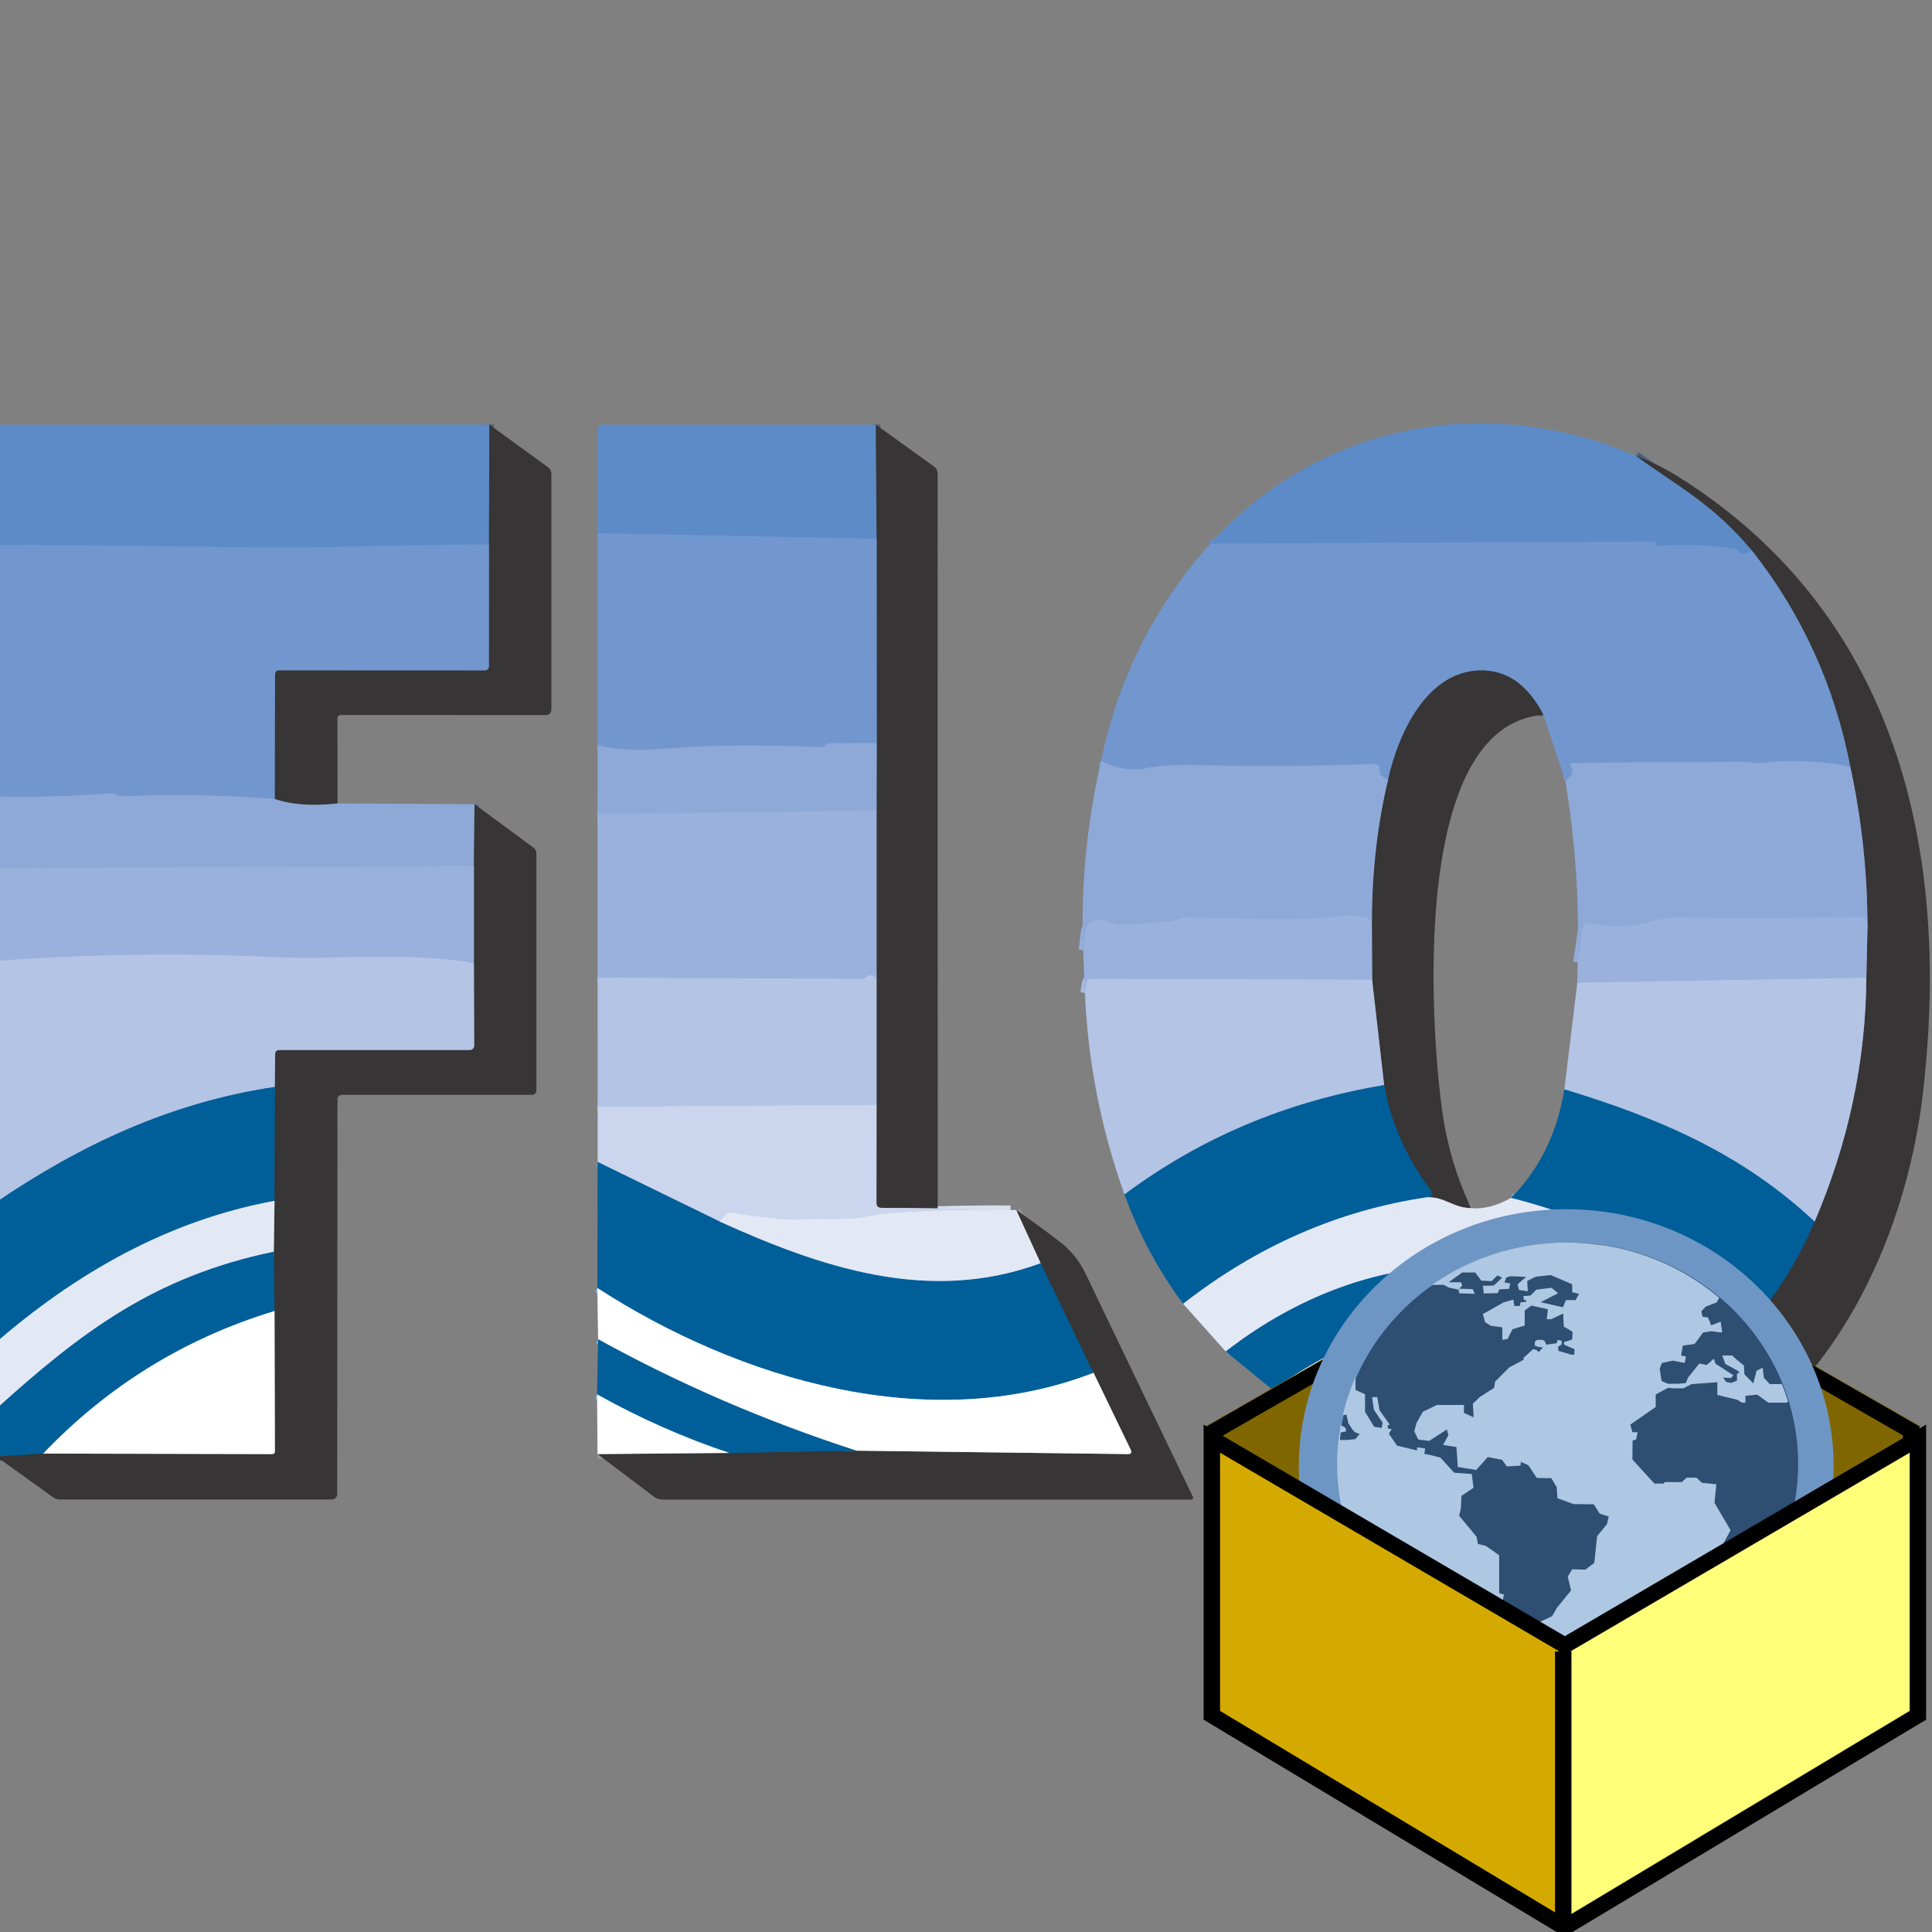 <?xml version="1.0" encoding="UTF-8" standalone="no"?>
<!-- Created with Inkscape (http://www.inkscape.org/) -->

<svg
   width="24"
   height="24"
   viewBox="0 0 6.35 6.35"
   version="1.1"
   id="svg1"
   xml:space="preserve"
   inkscape:version="1.3 (0e150ed6c4, 2023-07-21)"
   sodipodi:docname="gpkg2gpkg.svg"
   inkscape:export-filename="..\project_toolbar.svg"
   inkscape:export-xdpi="96"
   inkscape:export-ydpi="96"
   xmlns:inkscape="http://www.inkscape.org/namespaces/inkscape"
   xmlns:sodipodi="http://sodipodi.sourceforge.net/DTD/sodipodi-0.dtd"
   xmlns="http://www.w3.org/2000/svg"
   xmlns:svg="http://www.w3.org/2000/svg"
   xmlns:rdf="http://www.w3.org/1999/02/22-rdf-syntax-ns#"
   xmlns:cc="http://creativecommons.org/ns#"><rect x="0" y="0" width="6.35" height="6.35" fill="#808080" stroke="none"/><sodipodi:namedview
     id="namedview1"
     pagecolor="#505050"
     bordercolor="#eeeeee"
     borderopacity="1"
     inkscape:showpageshadow="0"
     inkscape:pageopacity="0"
     inkscape:pagecheckerboard="0"
     inkscape:deskcolor="#d1d1d1"
     inkscape:document-units="mm"
     inkscape:zoom="27.416668"
     inkscape:cx="8.5167169"
     inkscape:cy="10.960486"
     inkscape:window-width="1920"
     inkscape:window-height="1009"
     inkscape:window-x="1912"
     inkscape:window-y="81"
     inkscape:window-maximized="1"
     inkscape:current-layer="svg1"
     showgrid="true"><inkscape:grid
       id="grid278"
       units="px"
       originx="0"
       originy="0"
       spacingx="0.265"
       spacingy="0.265"
       empcolor="#0099e5"
       empopacity="0.302"
       color="#0099e5"
       opacity="0.149"
       empspacing="5"
       dotted="false"
       gridanglex="30"
       gridanglez="30"
       visible="true" /><inkscape:page
       x="0"
       y="0"
       width="6.35"
       height="6.35"
       id="page1"
       margin="0"
       bleed="0"
       inkscape:export-filename="..\help_contents.svg"
       inkscape:export-xdpi="96"
       inkscape:export-ydpi="96" /></sodipodi:namedview><defs
     id="defs1"><clipPath
       clipPathUnits="userSpaceOnUse"
       id="clipPath2"><path
         d="M 0,0 H 400 V 120 H 0 Z"
         id="path2" /></clipPath><clipPath
       clipPathUnits="userSpaceOnUse"
       id="clipPath4"><path
         d="M 0,0 H 400 V 120 H 0 Z"
         id="path4" /></clipPath><clipPath
       clipPathUnits="userSpaceOnUse"
       id="clipPath6"><path
         d="M 0,0 H 400 V 120 H 0 Z"
         id="path6" /></clipPath><clipPath
       clipPathUnits="userSpaceOnUse"
       id="clipPath8"><path
         d="M 0,0 H 400 V 120 H 0 Z"
         id="path8" /></clipPath><clipPath
       clipPathUnits="userSpaceOnUse"
       id="clipPath10"><path
         d="M 0,0 H 400 V 120 H 0 Z"
         id="path10" /></clipPath><clipPath
       clipPathUnits="userSpaceOnUse"
       id="clipPath12"><path
         d="M 0,0 H 400 V 120 H 0 Z"
         id="path12" /></clipPath><clipPath
       clipPathUnits="userSpaceOnUse"
       id="clipPath14"><path
         d="M 0,0 H 400 V 120 H 0 Z"
         id="path14" /></clipPath><clipPath
       clipPathUnits="userSpaceOnUse"
       id="clipPath16"><path
         d="M 0,0 H 400 V 120 H 0 Z"
         id="path16" /></clipPath><clipPath
       clipPathUnits="userSpaceOnUse"
       id="clipPath18"><path
         d="M 0,0 H 400 V 120 H 0 Z"
         id="path18" /></clipPath><clipPath
       clipPathUnits="userSpaceOnUse"
       id="clipPath20"><path
         d="M 0,0 H 400 V 120 H 0 Z"
         id="path20" /></clipPath><clipPath
       clipPathUnits="userSpaceOnUse"
       id="clipPath22"><path
         d="M 0,0 H 400 V 120 H 0 Z"
         id="path22" /></clipPath><clipPath
       clipPathUnits="userSpaceOnUse"
       id="clipPath24"><path
         d="M 0,0 H 400 V 120 H 0 Z"
         id="path24" /></clipPath><clipPath
       clipPathUnits="userSpaceOnUse"
       id="clipPath26"><path
         d="M 0,0 H 400 V 120 H 0 Z"
         id="path26" /></clipPath><clipPath
       clipPathUnits="userSpaceOnUse"
       id="clipPath28"><path
         d="M 0,0 H 400 V 120 H 0 Z"
         id="path28" /></clipPath><clipPath
       clipPathUnits="userSpaceOnUse"
       id="clipPath30"><path
         d="M 0,0 H 400 V 120 H 0 Z"
         id="path30" /></clipPath><clipPath
       clipPathUnits="userSpaceOnUse"
       id="clipPath32"><path
         d="M 0,0 H 400 V 120 H 0 Z"
         id="path32" /></clipPath><clipPath
       clipPathUnits="userSpaceOnUse"
       id="clipPath34"><path
         d="M 0,0 H 400 V 120 H 0 Z"
         id="path34" /></clipPath><clipPath
       clipPathUnits="userSpaceOnUse"
       id="clipPath36"><path
         d="M 0,0 H 400 V 120 H 0 Z"
         id="path36" /></clipPath><clipPath
       clipPathUnits="userSpaceOnUse"
       id="clipPath38"><path
         d="M 0,0 H 400 V 120 H 0 Z"
         id="path38" /></clipPath><clipPath
       clipPathUnits="userSpaceOnUse"
       id="clipPath40"><path
         d="M 0,0 H 400 V 120 H 0 Z"
         id="path40" /></clipPath><clipPath
       clipPathUnits="userSpaceOnUse"
       id="clipPath42"><path
         d="M 0,0 H 400 V 120 H 0 Z"
         id="path42" /></clipPath><clipPath
       clipPathUnits="userSpaceOnUse"
       id="clipPath44"><path
         d="M 0,0 H 400 V 120 H 0 Z"
         id="path44" /></clipPath><clipPath
       clipPathUnits="userSpaceOnUse"
       id="clipPath46"><path
         d="M 0,0 H 400 V 120 H 0 Z"
         id="path46" /></clipPath><clipPath
       clipPathUnits="userSpaceOnUse"
       id="clipPath48"><path
         d="M 0,0 H 400 V 120 H 0 Z"
         id="path48" /></clipPath><clipPath
       clipPathUnits="userSpaceOnUse"
       id="clipPath50"><path
         d="M 0,0 H 400 V 120 H 0 Z"
         id="path50" /></clipPath><clipPath
       clipPathUnits="userSpaceOnUse"
       id="clipPath52"><path
         d="M 0,0 H 400 V 120 H 0 Z"
         id="path52" /></clipPath><clipPath
       clipPathUnits="userSpaceOnUse"
       id="clipPath54"><path
         d="M 0,0 H 400 V 120 H 0 Z"
         id="path54" /></clipPath><clipPath
       clipPathUnits="userSpaceOnUse"
       id="clipPath56"><path
         d="M 0,0 H 400 V 120 H 0 Z"
         id="path56" /></clipPath><clipPath
       clipPathUnits="userSpaceOnUse"
       id="clipPath58"><path
         d="M 0,0 H 400 V 120 H 0 Z"
         id="path58" /></clipPath><clipPath
       clipPathUnits="userSpaceOnUse"
       id="clipPath60"><path
         d="M 0,0 H 400 V 120 H 0 Z"
         id="path60" /></clipPath><clipPath
       clipPathUnits="userSpaceOnUse"
       id="clipPath62"><path
         d="M 0,0 H 400 V 120 H 0 Z"
         id="path62" /></clipPath><clipPath
       clipPathUnits="userSpaceOnUse"
       id="clipPath64"><path
         d="M 0,0 H 400 V 120 H 0 Z"
         id="path64" /></clipPath><clipPath
       clipPathUnits="userSpaceOnUse"
       id="clipPath66"><path
         d="M 0,0 H 400 V 120 H 0 Z"
         id="path66" /></clipPath><clipPath
       clipPathUnits="userSpaceOnUse"
       id="clipPath68"><path
         d="M 0,0 H 400 V 120 H 0 Z"
         id="path68" /></clipPath><clipPath
       clipPathUnits="userSpaceOnUse"
       id="clipPath70"><path
         d="M 0,0 H 400 V 120 H 0 Z"
         id="path70" /></clipPath><clipPath
       clipPathUnits="userSpaceOnUse"
       id="clipPath72"><path
         d="M 0,0 H 400 V 120 H 0 Z"
         id="path72" /></clipPath><clipPath
       clipPathUnits="userSpaceOnUse"
       id="clipPath74"><path
         d="M 0,0 H 400 V 120 H 0 Z"
         id="path74" /></clipPath><clipPath
       clipPathUnits="userSpaceOnUse"
       id="clipPath76"><path
         d="M 0,0 H 400 V 120 H 0 Z"
         id="path76" /></clipPath><clipPath
       clipPathUnits="userSpaceOnUse"
       id="clipPath78"><path
         d="M 0,0 H 400 V 120 H 0 Z"
         id="path78" /></clipPath><clipPath
       clipPathUnits="userSpaceOnUse"
       id="clipPath80"><path
         d="M 0,0 H 400 V 120 H 0 Z"
         id="path80" /></clipPath><clipPath
       clipPathUnits="userSpaceOnUse"
       id="clipPath82"><path
         d="M 0,0 H 400 V 120 H 0 Z"
         id="path82" /></clipPath><clipPath
       clipPathUnits="userSpaceOnUse"
       id="clipPath84"><path
         d="M 0,0 H 400 V 120 H 0 Z"
         id="path84" /></clipPath><clipPath
       clipPathUnits="userSpaceOnUse"
       id="clipPath86"><path
         d="M 0,0 H 400 V 120 H 0 Z"
         id="path86" /></clipPath><clipPath
       clipPathUnits="userSpaceOnUse"
       id="clipPath88"><path
         d="M 0,0 H 400 V 120 H 0 Z"
         id="path88" /></clipPath><clipPath
       clipPathUnits="userSpaceOnUse"
       id="clipPath90"><path
         d="M 0,0 H 400 V 120 H 0 Z"
         id="path90" /></clipPath><clipPath
       clipPathUnits="userSpaceOnUse"
       id="clipPath92"><path
         d="M 0,0 H 400 V 120 H 0 Z"
         id="path92" /></clipPath><clipPath
       clipPathUnits="userSpaceOnUse"
       id="clipPath94"><path
         d="M 0,0 H 400 V 120 H 0 Z"
         id="path94" /></clipPath><clipPath
       clipPathUnits="userSpaceOnUse"
       id="clipPath96"><path
         d="M 0,0 H 400 V 120 H 0 Z"
         id="path96" /></clipPath><clipPath
       clipPathUnits="userSpaceOnUse"
       id="clipPath98"><path
         d="M 0,0 H 400 V 120 H 0 Z"
         id="path98" /></clipPath><clipPath
       clipPathUnits="userSpaceOnUse"
       id="clipPath100"><path
         d="M 0,0 H 400 V 120 H 0 Z"
         id="path100" /></clipPath><clipPath
       clipPathUnits="userSpaceOnUse"
       id="clipPath102"><path
         d="M 0,0 H 400 V 120 H 0 Z"
         id="path102" /></clipPath><clipPath
       clipPathUnits="userSpaceOnUse"
       id="clipPath104"><path
         d="M 0,0 H 400 V 120 H 0 Z"
         id="path104" /></clipPath><clipPath
       clipPathUnits="userSpaceOnUse"
       id="clipPath106"><path
         d="M 0,0 H 400 V 120 H 0 Z"
         id="path106" /></clipPath><clipPath
       clipPathUnits="userSpaceOnUse"
       id="clipPath108"><path
         d="M 0,0 H 400 V 120 H 0 Z"
         id="path108" /></clipPath><clipPath
       clipPathUnits="userSpaceOnUse"
       id="clipPath110"><path
         d="M 0,0 H 400 V 120 H 0 Z"
         id="path110" /></clipPath><clipPath
       clipPathUnits="userSpaceOnUse"
       id="clipPath112"><path
         d="M 0,0 H 400 V 120 H 0 Z"
         id="path112" /></clipPath><clipPath
       clipPathUnits="userSpaceOnUse"
       id="clipPath114"><path
         d="M 0,0 H 400 V 120 H 0 Z"
         id="path114" /></clipPath><clipPath
       clipPathUnits="userSpaceOnUse"
       id="clipPath116"><path
         d="M 0,0 H 400 V 120 H 0 Z"
         id="path116" /></clipPath><clipPath
       clipPathUnits="userSpaceOnUse"
       id="clipPath118"><path
         d="M 0,0 H 400 V 120 H 0 Z"
         id="path118" /></clipPath><clipPath
       clipPathUnits="userSpaceOnUse"
       id="clipPath120"><path
         d="M 0,0 H 400 V 120 H 0 Z"
         id="path120" /></clipPath><clipPath
       clipPathUnits="userSpaceOnUse"
       id="clipPath122"><path
         d="M 0,0 H 400 V 120 H 0 Z"
         id="path122" /></clipPath><clipPath
       clipPathUnits="userSpaceOnUse"
       id="clipPath124"><path
         d="M 0,0 H 400 V 120 H 0 Z"
         id="path124" /></clipPath><clipPath
       clipPathUnits="userSpaceOnUse"
       id="clipPath126"><path
         d="M 0,0 H 400 V 120 H 0 Z"
         id="path126" /></clipPath><clipPath
       clipPathUnits="userSpaceOnUse"
       id="clipPath128"><path
         d="M 0,0 H 400 V 120 H 0 Z"
         id="path128" /></clipPath><clipPath
       clipPathUnits="userSpaceOnUse"
       id="clipPath130"><path
         d="M 0,0 H 400 V 120 H 0 Z"
         id="path130" /></clipPath><clipPath
       clipPathUnits="userSpaceOnUse"
       id="clipPath132"><path
         d="M 0,0 H 400 V 120 H 0 Z"
         id="path132" /></clipPath><clipPath
       clipPathUnits="userSpaceOnUse"
       id="clipPath134"><path
         d="M 0,0 H 400 V 120 H 0 Z"
         id="path134" /></clipPath><clipPath
       clipPathUnits="userSpaceOnUse"
       id="clipPath136"><path
         d="M 0,0 H 400 V 120 H 0 Z"
         id="path136" /></clipPath><clipPath
       clipPathUnits="userSpaceOnUse"
       id="clipPath138"><path
         d="M 0,0 H 400 V 120 H 0 Z"
         id="path138" /></clipPath></defs><g
     id="g1"
     inkscape:groupmode="layer"
     inkscape:label="1"
     transform="matrix(0.265,0,0,0.265,16.35,0)"><g
       id="g2"
       transform="matrix(0.175,0,0,0.175,-61.818,5.113)"><path
         id="path1"
         d="M 55.26,0.52 55.22,13.78"
         style="fill:none;stroke:#4a607e;stroke-width:1;stroke-linecap:butt;stroke-linejoin:miter;stroke-miterlimit:10;stroke-dasharray:none;stroke-opacity:1"
         transform="matrix(0.64,0,0,0.64,0,0.54)"
         clip-path="url(#clipPath2)" /><path
         id="path3"
         d="M 55.22,13.78 C 49.19,13.84 43.2,13.95 37.26,14.1 34.34,14.17 31.42,14.18 28.5,14.13 19.2,13.98 9.87,13.88 0.51,13.84"
         style="fill:none;stroke:#6891cb;stroke-width:1;stroke-linecap:butt;stroke-linejoin:miter;stroke-miterlimit:10;stroke-dasharray:none;stroke-opacity:1"
         transform="matrix(0.64,0,0,0.64,0,0.54)"
         clip-path="url(#clipPath4)" /><path
         id="path5"
         d="m 38.45,42.48 c -2.75,0.31 -5.07,0.15 -6.96,-0.49"
         style="fill:none;stroke:#636f87;stroke-width:1;stroke-linecap:butt;stroke-linejoin:miter;stroke-miterlimit:10;stroke-dasharray:none;stroke-opacity:1"
         transform="matrix(0.64,0,0,0.64,0,0.54)"
         clip-path="url(#clipPath6)" /><path
         id="path7"
         d="m 31.49,41.99 0.03,-13.76 c 0,-0.33 0.16,-0.5 0.49,-0.5 l 22.72,0.01 c 0.32,0 0.48,-0.16 0.48,-0.47 l 0.01,-13.49"
         style="fill:none;stroke:#556682;stroke-width:1;stroke-linecap:butt;stroke-linejoin:miter;stroke-miterlimit:10;stroke-dasharray:none;stroke-opacity:1"
         transform="matrix(0.64,0,0,0.64,0,0.54)"
         clip-path="url(#clipPath8)" /><path
         id="path9"
         d="M 31.49,41.99 C 25.91,41.54 20.32,41.45 14.73,41.7 14.14,41.73 13.83,41.33 13.14,41.38 8.98,41.7 4.77,41.81 0.51,41.71"
         style="fill:none;stroke:#80a0d3;stroke-width:1;stroke-linecap:butt;stroke-linejoin:miter;stroke-miterlimit:10;stroke-dasharray:none;stroke-opacity:1"
         transform="matrix(0.64,0,0,0.64,0,0.54)"
         clip-path="url(#clipPath10)" /><path
         id="path11"
         d="M 53.62,42.56 53.55,49.4"
         style="fill:none;stroke:#636f87;stroke-width:1;stroke-linecap:butt;stroke-linejoin:miter;stroke-miterlimit:10;stroke-dasharray:none;stroke-opacity:1"
         transform="matrix(0.64,0,0,0.64,0,0.54)"
         clip-path="url(#clipPath12)" /><path
         id="path13"
         d="M 53.55,49.4 0.52,49.62"
         style="fill:none;stroke:#94adda;stroke-width:1;stroke-linecap:butt;stroke-linejoin:miter;stroke-miterlimit:10;stroke-dasharray:none;stroke-opacity:1"
         transform="matrix(0.64,0,0,0.64,0,0.54)"
         clip-path="url(#clipPath14)" /><path
         id="path15"
         d="M 53.55,60.13 C 45.41,58.89 38.74,59.83 31.26,59.49 20.99,59.02 10.74,59.16 0.51,59.93"
         style="fill:none;stroke:#a6bbe1;stroke-width:1;stroke-linecap:butt;stroke-linejoin:miter;stroke-miterlimit:10;stroke-dasharray:none;stroke-opacity:1"
         transform="matrix(0.64,0,0,0.64,0,0.54)"
         clip-path="url(#clipPath16)" /><path
         id="path17"
         d="m 0.64,114.78 5.22,-0.31"
         style="fill:none;stroke:#1c4a67;stroke-width:1;stroke-linecap:butt;stroke-linejoin:miter;stroke-miterlimit:10;stroke-dasharray:none;stroke-opacity:1"
         transform="matrix(0.64,0,0,0.64,0,0.54)"
         clip-path="url(#clipPath18)" /><path
         id="path19"
         d="m 5.86,114.47 25.32,0.06 c 0.22,0 0.33,-0.11 0.33,-0.33 L 31.47,98.69"
         style="fill:none;stroke:#9b9a9a;stroke-width:1;stroke-linecap:butt;stroke-linejoin:miter;stroke-miterlimit:10;stroke-dasharray:none;stroke-opacity:1"
         transform="matrix(0.64,0,0,0.64,0,0.54)"
         clip-path="url(#clipPath20)" /><path
         id="path21"
         d="M 31.47,98.69 31.39,92.12"
         style="fill:none;stroke:#1c4a67;stroke-width:1;stroke-linecap:butt;stroke-linejoin:miter;stroke-miterlimit:10;stroke-dasharray:none;stroke-opacity:1"
         transform="matrix(0.64,0,0,0.64,0,0.54)"
         clip-path="url(#clipPath22)" /><path
         id="path23"
         d="m 31.39,92.12 0.08,-5.63"
         style="fill:none;stroke:#8d8f95;stroke-width:1;stroke-linecap:butt;stroke-linejoin:miter;stroke-miterlimit:10;stroke-dasharray:none;stroke-opacity:1"
         transform="matrix(0.64,0,0,0.64,0,0.54)"
         clip-path="url(#clipPath24)" /><path
         id="path25"
         d="M 31.47,86.49 31.5,73.87"
         style="fill:none;stroke:#1c4a67;stroke-width:1;stroke-linecap:butt;stroke-linejoin:miter;stroke-miterlimit:10;stroke-dasharray:none;stroke-opacity:1"
         transform="matrix(0.64,0,0,0.64,0,0.54)"
         clip-path="url(#clipPath26)" /><path
         id="path27"
         d="m 31.5,73.87 0.04,-3.62 c 0,-0.31 0.16,-0.47 0.47,-0.47 h 21 c 0.39,0 0.58,-0.19 0.57,-0.57 l -0.03,-9.08"
         style="fill:none;stroke:#757d8d;stroke-width:1;stroke-linecap:butt;stroke-linejoin:miter;stroke-miterlimit:10;stroke-dasharray:none;stroke-opacity:1"
         transform="matrix(0.64,0,0,0.64,0,0.54)"
         clip-path="url(#clipPath28)" /><path
         id="path29"
         d="M 53.55,60.13 V 49.4"
         style="fill:none;stroke:#687389;stroke-width:1;stroke-linecap:butt;stroke-linejoin:miter;stroke-miterlimit:10;stroke-dasharray:none;stroke-opacity:1"
         transform="matrix(0.64,0,0,0.64,0,0.54)"
         clip-path="url(#clipPath30)" /><path
         id="path31"
         d="M 31.5,73.87 C 19.93,75.61 10.08,80.24 0.52,86.72"
         style="fill:none;stroke:#5a91bf;stroke-width:1;stroke-linecap:butt;stroke-linejoin:miter;stroke-miterlimit:10;stroke-dasharray:none;stroke-opacity:1"
         transform="matrix(0.64,0,0,0.64,0,0.54)"
         clip-path="url(#clipPath32)" /><path
         id="path33"
         d="M 31.39,92.12 C 18.22,94.87 10.2,100.89 0.56,109.61"
         style="fill:none;stroke:#72a3c7;stroke-width:1;stroke-linecap:butt;stroke-linejoin:miter;stroke-miterlimit:10;stroke-dasharray:none;stroke-opacity:1"
         transform="matrix(0.64,0,0,0.64,0,0.54)"
         clip-path="url(#clipPath34)" /><path
         id="path35"
         d="m 31.47,98.69 c -9.9,3.01 -18.44,8.27 -25.61,15.78"
         style="fill:none;stroke:#80afcc;stroke-width:1;stroke-linecap:butt;stroke-linejoin:miter;stroke-miterlimit:10;stroke-dasharray:none;stroke-opacity:1"
         transform="matrix(0.64,0,0,0.64,0,0.54)"
         clip-path="url(#clipPath36)" /><path
         id="path37"
         d="m 31.47,86.49 c -11.74,2.15 -22.01,8 -30.94,15.77"
         style="fill:none;stroke:#72a3c7;stroke-width:1;stroke-linecap:butt;stroke-linejoin:miter;stroke-miterlimit:10;stroke-dasharray:none;stroke-opacity:1"
         transform="matrix(0.64,0,0,0.64,0,0.54)"
         clip-path="url(#clipPath38)" /><path
         id="path39"
         d="m 98.06,0.53 0.09,12.64"
         style="fill:none;stroke:#4a607e;stroke-width:1;stroke-linecap:butt;stroke-linejoin:miter;stroke-miterlimit:10;stroke-dasharray:none;stroke-opacity:1"
         transform="matrix(0.64,0,0,0.64,0,0.54)"
         clip-path="url(#clipPath40)" /><path
         id="path41"
         d="M 98.15,13.17 67.24,12.56"
         style="fill:none;stroke:#6891cb;stroke-width:1;stroke-linecap:butt;stroke-linejoin:miter;stroke-miterlimit:10;stroke-dasharray:none;stroke-opacity:1"
         transform="matrix(0.64,0,0,0.64,0,0.54)"
         clip-path="url(#clipPath42)" /><path
         id="path43"
         d="m 104.91,87.33 -6.24,-0.07 c -0.36,0 -0.54,-0.18 -0.54,-0.54 l 0.01,-10.85"
         style="fill:none;stroke:#818591;stroke-width:1;stroke-linecap:butt;stroke-linejoin:miter;stroke-miterlimit:10;stroke-dasharray:none;stroke-opacity:1"
         transform="matrix(0.64,0,0,0.64,0,0.54)"
         clip-path="url(#clipPath44)" /><path
         id="path45"
         d="M 98.14,75.87 V 61.98"
         style="fill:none;stroke:#757d8d;stroke-width:1;stroke-linecap:butt;stroke-linejoin:miter;stroke-miterlimit:10;stroke-dasharray:none;stroke-opacity:1"
         transform="matrix(0.64,0,0,0.64,0,0.54)"
         clip-path="url(#clipPath46)" /><path
         id="path47"
         d="M 98.14,61.98 V 43.27"
         style="fill:none;stroke:#687389;stroke-width:1;stroke-linecap:butt;stroke-linejoin:miter;stroke-miterlimit:10;stroke-dasharray:none;stroke-opacity:1"
         transform="matrix(0.64,0,0,0.64,0,0.54)"
         clip-path="url(#clipPath48)" /><path
         id="path49"
         d="m 98.14,43.27 0.02,-7.46"
         style="fill:none;stroke:#636f87;stroke-width:1;stroke-linecap:butt;stroke-linejoin:miter;stroke-miterlimit:10;stroke-dasharray:none;stroke-opacity:1"
         transform="matrix(0.64,0,0,0.64,0,0.54)"
         clip-path="url(#clipPath50)" /><path
         id="path51"
         d="M 98.16,35.81 98.15,13.17"
         style="fill:none;stroke:#556682;stroke-width:1;stroke-linecap:butt;stroke-linejoin:miter;stroke-miterlimit:10;stroke-dasharray:none;stroke-opacity:1"
         transform="matrix(0.64,0,0,0.64,0,0.54)"
         clip-path="url(#clipPath52)" /><path
         id="path53"
         d="m 98.16,35.81 c -1.52,-0.01 -3.16,0 -4.91,0.01 -0.48,0.01 -0.79,0.11 -0.94,0.31 -0.06,0.08 -0.16,0.13 -0.27,0.13 -6.67,-0.31 -12.61,-0.24 -17.8,0.19 -2.49,0.21 -4.82,0.08 -6.99,-0.39"
         style="fill:none;stroke:#80a0d3;stroke-width:1;stroke-linecap:butt;stroke-linejoin:miter;stroke-miterlimit:10;stroke-dasharray:none;stroke-opacity:1"
         transform="matrix(0.64,0,0,0.64,0,0.54)"
         clip-path="url(#clipPath54)" /><path
         id="path55"
         d="m 98.14,61.98 -0.21,-0.27 c -0.18,-0.23 -0.4,-0.27 -0.65,-0.14 l -0.36,0.19 c -0.18,0.1 -0.37,0.15 -0.57,0.14 l -29.1,-0.13"
         style="fill:none;stroke:#a6bbe1;stroke-width:1;stroke-linecap:butt;stroke-linejoin:miter;stroke-miterlimit:10;stroke-dasharray:none;stroke-opacity:1"
         transform="matrix(0.64,0,0,0.64,0,0.54)"
         clip-path="url(#clipPath56)" /><path
         id="path57"
         d="M 98.14,75.87 67.26,76.08"
         style="fill:none;stroke:#bfcde9;stroke-width:1;stroke-linecap:butt;stroke-linejoin:miter;stroke-miterlimit:10;stroke-dasharray:none;stroke-opacity:1"
         transform="matrix(0.64,0,0,0.64,0,0.54)"
         clip-path="url(#clipPath58)" /><path
         id="path59"
         d="m 112.98,87.5 c -4.27,-0.04 -8.52,0.06 -12.74,0.31 -1.01,0.07 -2.01,0.2 -3,0.4 -2.35,0.48 -4.95,0.2 -7.75,0.36 -1.27,0.07 -3.7,-0.18 -7.31,-0.74 -0.31,-0.05 -0.58,0.04 -0.8,0.26 l -0.67,0.66"
         style="fill:none;stroke:#d7dff1;stroke-width:1;stroke-linecap:butt;stroke-linejoin:miter;stroke-miterlimit:10;stroke-dasharray:none;stroke-opacity:1"
         transform="matrix(0.64,0,0,0.64,0,0.54)"
         clip-path="url(#clipPath60)" /><path
         id="path61"
         d="M 80.71,88.75 67.25,82.18"
         style="fill:none;stroke:#669ac3;stroke-width:1;stroke-linecap:butt;stroke-linejoin:miter;stroke-miterlimit:10;stroke-dasharray:none;stroke-opacity:1"
         transform="matrix(0.64,0,0,0.64,0,0.54)"
         clip-path="url(#clipPath62)" /><path
         id="path63"
         d="m 98.14,43.27 -30.9,0.39"
         style="fill:none;stroke:#94adda;stroke-width:1;stroke-linecap:butt;stroke-linejoin:miter;stroke-miterlimit:10;stroke-dasharray:none;stroke-opacity:1"
         transform="matrix(0.64,0,0,0.64,0,0.54)"
         clip-path="url(#clipPath64)" /><path
         id="path65"
         d="m 80.71,88.75 c 11.11,5.04 23.2,9.23 35.61,4.63"
         style="fill:none;stroke:#72a3c7;stroke-width:1;stroke-linecap:butt;stroke-linejoin:miter;stroke-miterlimit:10;stroke-dasharray:none;stroke-opacity:1"
         transform="matrix(0.64,0,0,0.64,0,0.54)"
         clip-path="url(#clipPath66)" /><path
         id="path67"
         d="m 116.32,93.38 5.85,12.15"
         style="fill:none;stroke:#1c4a67;stroke-width:1;stroke-linecap:butt;stroke-linejoin:miter;stroke-miterlimit:10;stroke-dasharray:none;stroke-opacity:1"
         transform="matrix(0.64,0,0,0.64,0,0.54)"
         clip-path="url(#clipPath68)" /><path
         id="path69"
         d="m 122.17,105.53 c -18.16,7.03 -39.21,0.79 -54.95,-9.39"
         style="fill:none;stroke:#80afcc;stroke-width:1;stroke-linecap:butt;stroke-linejoin:miter;stroke-miterlimit:10;stroke-dasharray:none;stroke-opacity:1"
         transform="matrix(0.64,0,0,0.64,0,0.54)"
         clip-path="url(#clipPath70)" /><path
         id="path71"
         d="m 113.62,87.5 2.7,5.88"
         style="fill:none;stroke:#8d8f95;stroke-width:1;stroke-linecap:butt;stroke-linejoin:miter;stroke-miterlimit:10;stroke-dasharray:none;stroke-opacity:1"
         transform="matrix(0.64,0,0,0.64,0,0.54)"
         clip-path="url(#clipPath72)" /><path
         id="path73"
         d="M 67.24,114.53 81.82,114.4"
         style="fill:none;stroke:#9b9a9a;stroke-width:1;stroke-linecap:butt;stroke-linejoin:miter;stroke-miterlimit:10;stroke-dasharray:none;stroke-opacity:1"
         transform="matrix(0.64,0,0,0.64,0,0.54)"
         clip-path="url(#clipPath74)" /><path
         id="path75"
         d="m 81.82,114.4 14.07,-0.25"
         style="fill:none;stroke:#1c4a67;stroke-width:1;stroke-linecap:butt;stroke-linejoin:miter;stroke-miterlimit:10;stroke-dasharray:none;stroke-opacity:1"
         transform="matrix(0.64,0,0,0.64,0,0.54)"
         clip-path="url(#clipPath76)" /><path
         id="path77"
         d="m 95.89,114.15 30.05,0.38 c 0.39,0.01 0.5,-0.16 0.33,-0.51 l -4.1,-8.49"
         style="fill:none;stroke:#9b9a9a;stroke-width:1;stroke-linecap:butt;stroke-linejoin:miter;stroke-miterlimit:10;stroke-dasharray:none;stroke-opacity:1"
         transform="matrix(0.64,0,0,0.64,0,0.54)"
         clip-path="url(#clipPath78)" /><path
         id="path79"
         d="M 95.89,114.15 C 85.81,110.88 76.28,106.77 67.3,101.81"
         style="fill:none;stroke:#80afcc;stroke-width:1;stroke-linecap:butt;stroke-linejoin:miter;stroke-miterlimit:10;stroke-dasharray:none;stroke-opacity:1"
         transform="matrix(0.64,0,0,0.64,0,0.54)"
         clip-path="url(#clipPath80)" /><path
         id="path81"
         d="m 81.82,114.4 c -5.01,-1.67 -9.89,-3.83 -14.63,-6.48"
         style="fill:none;stroke:#80afcc;stroke-width:1;stroke-linecap:butt;stroke-linejoin:miter;stroke-miterlimit:10;stroke-dasharray:none;stroke-opacity:1"
         transform="matrix(0.64,0,0,0.64,0,0.54)"
         clip-path="url(#clipPath82)" /><path
         id="path83"
         d="m 182.23,3.98 c 4.74,3.45 8.57,5.35 12.85,10.49"
         style="fill:none;stroke:#4a607e;stroke-width:1;stroke-linecap:butt;stroke-linejoin:miter;stroke-miterlimit:10;stroke-dasharray:none;stroke-opacity:1"
         transform="matrix(0.64,0,0,0.64,0,0.54)"
         clip-path="url(#clipPath84)" /><path
         id="path85"
         d="m 195.08,14.47 c -0.38,0.19 -0.7,0.31 -0.96,0.38 -0.09,0.03 -0.16,0.02 -0.23,-0.01 -0.11,-0.05 -0.19,-0.13 -0.23,-0.22 -0.09,-0.19 -0.23,-0.3 -0.43,-0.33 -2.85,-0.45 -5.73,-0.56 -8.62,-0.33 -0.07,0.01 -0.13,-0.03 -0.16,-0.1 -0.05,-0.11 -0.08,-0.19 -0.09,-0.26 -0.01,-0.08 -0.05,-0.12 -0.13,-0.12 l -49.14,0.24"
         style="fill:none;stroke:#6891cb;stroke-width:1;stroke-linecap:butt;stroke-linejoin:miter;stroke-miterlimit:10;stroke-dasharray:none;stroke-opacity:1"
         transform="matrix(0.64,0,0,0.64,0,0.54)"
         clip-path="url(#clipPath86)" /><path
         id="path87"
         d="m 205.97,38.4 c -3.43,-0.63 -6.59,-0.78 -9.48,-0.43 -1.11,0.13 -1.74,-0.09 -2.55,-0.09 -6.23,0.01 -12.45,0.05 -18.67,0.13 -0.27,0 -0.34,0.12 -0.22,0.35 0.32,0.62 0.11,1.15 -0.64,1.6"
         style="fill:none;stroke:#80a0d3;stroke-width:1;stroke-linecap:butt;stroke-linejoin:miter;stroke-miterlimit:10;stroke-dasharray:none;stroke-opacity:1"
         transform="matrix(0.64,0,0,0.64,0,0.54)"
         clip-path="url(#clipPath88)" /><path
         id="path89"
         d="m 171.99,32.67 c -1.73,-3.35 -4.08,-4.99 -7.05,-4.92 -5.87,0.15 -9.02,6.97 -10.14,12.05"
         style="fill:none;stroke:#556682;stroke-width:1;stroke-linecap:butt;stroke-linejoin:miter;stroke-miterlimit:10;stroke-dasharray:none;stroke-opacity:1"
         transform="matrix(0.64,0,0,0.64,0,0.54)"
         clip-path="url(#clipPath90)" /><path
         id="path91"
         d="m 154.8,39.8 c -0.62,-0.11 -0.95,-0.52 -0.99,-1.22 -0.02,-0.33 -0.2,-0.49 -0.54,-0.48 -6.34,0.26 -12.68,0.31 -19.03,0.15 -2.78,-0.07 -4.77,0.03 -5.98,0.29 -1.78,0.38 -3.53,0.12 -5.26,-0.77"
         style="fill:none;stroke:#80a0d3;stroke-width:1;stroke-linecap:butt;stroke-linejoin:miter;stroke-miterlimit:10;stroke-dasharray:none;stroke-opacity:1"
         transform="matrix(0.64,0,0,0.64,0,0.54)"
         clip-path="url(#clipPath92)" /><path
         id="path93"
         d="m 145.15,109.62 c 7.5,3.91 15.45,5.52 23.85,4.83 5.77,-0.47 11.29,-2.34 16.55,-5.59"
         style="fill:none;stroke:#9b9a9a;stroke-width:1;stroke-linecap:butt;stroke-linejoin:miter;stroke-miterlimit:10;stroke-dasharray:none;stroke-opacity:1"
         transform="matrix(0.64,0,0,0.64,0,0.54)"
         clip-path="url(#clipPath94)" /><path
         id="path95"
         d="m 185.55,108.86 4.7,-3.76"
         style="fill:none;stroke:#1c4a67;stroke-width:1;stroke-linecap:butt;stroke-linejoin:miter;stroke-miterlimit:10;stroke-dasharray:none;stroke-opacity:1"
         transform="matrix(0.64,0,0,0.64,0,0.54)"
         clip-path="url(#clipPath96)" /><path
         id="path97"
         d="m 190.25,105.1 5.08,-5.34"
         style="fill:none;stroke:#8d8f95;stroke-width:1;stroke-linecap:butt;stroke-linejoin:miter;stroke-miterlimit:10;stroke-dasharray:none;stroke-opacity:1"
         transform="matrix(0.64,0,0,0.64,0,0.54)"
         clip-path="url(#clipPath98)" /><path
         id="path99"
         d="m 195.33,99.76 c 2.77,-3.34 5,-7 6.69,-10.97"
         style="fill:none;stroke:#1c4a67;stroke-width:1;stroke-linecap:butt;stroke-linejoin:miter;stroke-miterlimit:10;stroke-dasharray:none;stroke-opacity:1"
         transform="matrix(0.64,0,0,0.64,0,0.54)"
         clip-path="url(#clipPath100)" /><path
         id="path101"
         d="m 202.02,88.79 c 3.75,-8.75 5.66,-17.76 5.73,-27.01"
         style="fill:none;stroke:#757d8d;stroke-width:1;stroke-linecap:butt;stroke-linejoin:miter;stroke-miterlimit:10;stroke-dasharray:none;stroke-opacity:1"
         transform="matrix(0.64,0,0,0.64,0,0.54)"
         clip-path="url(#clipPath102)" /><path
         id="path103"
         d="m 207.75,61.78 0.12,-5.32"
         style="fill:none;stroke:#687389;stroke-width:1;stroke-linecap:butt;stroke-linejoin:miter;stroke-miterlimit:10;stroke-dasharray:none;stroke-opacity:1"
         transform="matrix(0.64,0,0,0.64,0,0.54)"
         clip-path="url(#clipPath104)" /><path
         id="path105"
         d="m 207.87,56.46 c 0.03,-6.07 -0.61,-12.09 -1.9,-18.06"
         style="fill:none;stroke:#636f87;stroke-width:1;stroke-linecap:butt;stroke-linejoin:miter;stroke-miterlimit:10;stroke-dasharray:none;stroke-opacity:1"
         transform="matrix(0.64,0,0,0.64,0,0.54)"
         clip-path="url(#clipPath106)" /><path
         id="path107"
         d="M 205.97,38.4 C 204.24,29.48 200.61,21.5 195.08,14.47"
         style="fill:none;stroke:#556682;stroke-width:1;stroke-linecap:butt;stroke-linejoin:miter;stroke-miterlimit:10;stroke-dasharray:none;stroke-opacity:1"
         transform="matrix(0.64,0,0,0.64,0,0.54)"
         clip-path="url(#clipPath108)" /><path
         id="path109"
         d="m 163.97,87.29 c -1.92,-0.01 -2.9,-1.23 -4.77,-1.21"
         style="fill:none;stroke:#8d8f95;stroke-width:1;stroke-linecap:butt;stroke-linejoin:miter;stroke-miterlimit:10;stroke-dasharray:none;stroke-opacity:1"
         transform="matrix(0.64,0,0,0.64,0,0.54)"
         clip-path="url(#clipPath110)" /><path
         id="path111"
         d="m 159.2,86.08 c 0.17,0.09 0.3,0.02 0.39,-0.23 0.06,-0.2 0.03,-0.38 -0.09,-0.55 -2.67,-3.56 -4.39,-7.44 -5.15,-11.63"
         style="fill:none;stroke:#1c4a67;stroke-width:1;stroke-linecap:butt;stroke-linejoin:miter;stroke-miterlimit:10;stroke-dasharray:none;stroke-opacity:1"
         transform="matrix(0.64,0,0,0.64,0,0.54)"
         clip-path="url(#clipPath112)" /><path
         id="path113"
         d="M 154.35,73.67 153.02,62"
         style="fill:none;stroke:#757d8d;stroke-width:1;stroke-linecap:butt;stroke-linejoin:miter;stroke-miterlimit:10;stroke-dasharray:none;stroke-opacity:1"
         transform="matrix(0.64,0,0,0.64,0,0.54)"
         clip-path="url(#clipPath114)" /><path
         id="path115"
         d="m 153.02,62 -0.03,-6.6"
         style="fill:none;stroke:#687389;stroke-width:1;stroke-linecap:butt;stroke-linejoin:miter;stroke-miterlimit:10;stroke-dasharray:none;stroke-opacity:1"
         transform="matrix(0.64,0,0,0.64,0,0.54)"
         clip-path="url(#clipPath116)" /><path
         id="path117"
         d="m 152.99,55.4 c 0.03,-5.53 0.63,-10.73 1.81,-15.6"
         style="fill:none;stroke:#636f87;stroke-width:1;stroke-linecap:butt;stroke-linejoin:miter;stroke-miterlimit:10;stroke-dasharray:none;stroke-opacity:1"
         transform="matrix(0.64,0,0,0.64,0,0.54)"
         clip-path="url(#clipPath118)" /><path
         id="path119"
         d="m 207.87,56.46 c 0.03,-0.31 0.01,-0.61 -0.08,-0.9 -0.11,-0.34 -0.34,-0.51 -0.7,-0.5 -6.7,0.13 -13.39,0.15 -20.08,0.06 -0.93,-0.01 -1.84,0.11 -2.71,0.36 -2.41,0.7 -4.78,0.79 -7.1,0.26 -0.4,-0.09 -0.79,0.18 -0.85,0.58 l -0.57,3.75"
         style="fill:none;stroke:#94adda;stroke-width:1;stroke-linecap:butt;stroke-linejoin:miter;stroke-miterlimit:10;stroke-dasharray:none;stroke-opacity:1"
         transform="matrix(0.64,0,0,0.64,0,0.54)"
         clip-path="url(#clipPath120)" /><path
         id="path121"
         d="m 152.99,55.4 c -1.05,-0.45 -1.98,-0.62 -2.81,-0.51 -5.59,0.8 -12.22,0.24 -17.93,0.23 -0.57,0 -1.23,0.54 -2.03,0.5 -1.89,-0.09 -5.08,0.71 -6.67,-0.11 -0.98,-0.5 -2.15,0.13 -2.29,1.22 l -0.24,2"
         style="fill:none;stroke:#94adda;stroke-width:1;stroke-linecap:butt;stroke-linejoin:miter;stroke-miterlimit:10;stroke-dasharray:none;stroke-opacity:1"
         transform="matrix(0.64,0,0,0.64,0,0.54)"
         clip-path="url(#clipPath122)" /><path
         id="path123"
         d="M 190.25,105.1 C 174.56,90.27 153.56,90.16 136.81,103.17"
         style="fill:none;stroke:#72a3c7;stroke-width:1;stroke-linecap:butt;stroke-linejoin:miter;stroke-miterlimit:10;stroke-dasharray:none;stroke-opacity:1"
         transform="matrix(0.64,0,0,0.64,0,0.54)"
         clip-path="url(#clipPath124)" /><path
         id="path125"
         d="M 185.55,108.86 C 171.36,97.21 156.85,96.73 142.02,107.43"
         style="fill:none;stroke:#80afcc;stroke-width:1;stroke-linecap:butt;stroke-linejoin:miter;stroke-miterlimit:10;stroke-dasharray:none;stroke-opacity:1"
         transform="matrix(0.64,0,0,0.64,0,0.54)"
         clip-path="url(#clipPath126)" /><path
         id="path127"
         d="M 202.02,88.79 C 193.93,81.21 184.75,77.32 174.31,74.14"
         style="fill:none;stroke:#5a91bf;stroke-width:1;stroke-linecap:butt;stroke-linejoin:miter;stroke-miterlimit:10;stroke-dasharray:none;stroke-opacity:1"
         transform="matrix(0.64,0,0,0.64,0,0.54)"
         clip-path="url(#clipPath128)" /><path
         id="path129"
         d="M 195.33,99.76 C 187.18,93.18 178.21,88.65 168.4,86.16"
         style="fill:none;stroke:#72a3c7;stroke-width:1;stroke-linecap:butt;stroke-linejoin:miter;stroke-miterlimit:10;stroke-dasharray:none;stroke-opacity:1"
         transform="matrix(0.64,0,0,0.64,0,0.54)"
         clip-path="url(#clipPath130)" /><path
         id="path131"
         d="m 207.75,61.78 -32.01,0.55"
         style="fill:none;stroke:#a6bbe1;stroke-width:1;stroke-linecap:butt;stroke-linejoin:miter;stroke-miterlimit:10;stroke-dasharray:none;stroke-opacity:1"
         transform="matrix(0.64,0,0,0.64,0,0.54)"
         clip-path="url(#clipPath132)" /><path
         id="path133"
         d="m 153.02,62 -31.06,-0.1 c -0.34,0 -0.53,0.17 -0.58,0.5 l -0.17,1.06"
         style="fill:none;stroke:#a6bbe1;stroke-width:1;stroke-linecap:butt;stroke-linejoin:miter;stroke-miterlimit:10;stroke-dasharray:none;stroke-opacity:1"
         transform="matrix(0.64,0,0,0.64,0,0.54)"
         clip-path="url(#clipPath134)" /><path
         id="path135"
         d="M 154.35,73.67 C 143.6,75.46 134.02,79.5 125.6,85.78"
         style="fill:none;stroke:#5a91bf;stroke-width:1;stroke-linecap:butt;stroke-linejoin:miter;stroke-miterlimit:10;stroke-dasharray:none;stroke-opacity:1"
         transform="matrix(0.64,0,0,0.64,0,0.54)"
         clip-path="url(#clipPath136)" /><path
         id="path137"
         d="m 159.2,86.08 c -9.83,1.43 -18.86,5.37 -27.11,11.81"
         style="fill:none;stroke:#72a3c7;stroke-width:1;stroke-linecap:butt;stroke-linejoin:miter;stroke-miterlimit:10;stroke-dasharray:none;stroke-opacity:1"
         transform="matrix(0.64,0,0,0.64,0,0.54)"
         clip-path="url(#clipPath138)" /><path
         id="path259"
         d="M 55.26,0.52 55.22,13.78 C 49.19,13.84 43.2,13.95 37.26,14.1 34.34,14.17 31.42,14.18 28.5,14.13 19.2,13.98 9.87,13.88 0.51,13.84 L 0.53,1.1 c 0,-0.38 0.19,-0.57 0.56,-0.57 z"
         style="fill:#5d8bc7;fill-opacity:1;fill-rule:nonzero;stroke:none"
         transform="matrix(0.64,0,0,0.64,0,0.54)" /><path
         id="path260"
         d="m 55.26,0.52 6.47,4.71 c 0.27,0.19 0.4,0.45 0.4,0.78 v 26.02 c 0,0.44 -0.22,0.66 -0.66,0.66 L 38.86,32.68 c -0.28,0 -0.42,0.14 -0.42,0.42 l 0.01,9.38 c -2.75,0.31 -5.07,0.15 -6.96,-0.49 l 0.03,-13.76 c 0,-0.33 0.16,-0.5 0.49,-0.5 l 22.72,0.01 c 0.32,0 0.48,-0.16 0.48,-0.47 l 0.01,-13.49 z"
         style="fill:#373535;fill-opacity:1;fill-rule:nonzero;stroke:none"
         transform="matrix(0.64,0,0,0.64,0,0.54)" /><path
         id="path261"
         d="M 98.06,0.53 98.15,13.17 67.24,12.56 67.23,1.07 c 0,-0.36 0.18,-0.54 0.55,-0.54 z"
         style="fill:#5d8bc7;fill-opacity:1;fill-rule:nonzero;stroke:none"
         transform="matrix(0.64,0,0,0.64,0,0.54)" /><path
         id="path262"
         d="m 98.06,0.53 6.43,4.63 c 0.27,0.19 0.41,0.46 0.41,0.8 l 0.01,81.37 -6.24,-0.07 c -0.36,0 -0.54,-0.18 -0.54,-0.54 L 98.14,75.87 V 61.98 43.27 l 0.02,-7.46 -0.01,-22.64 z"
         style="fill:#373535;fill-opacity:1;fill-rule:nonzero;stroke:none"
         transform="matrix(0.64,0,0,0.64,0,0.54)" /><path
         id="path263"
         d="m 182.23,3.98 c 4.74,3.45 8.57,5.35 12.85,10.49 -0.38,0.19 -0.7,0.31 -0.96,0.38 -0.09,0.03 -0.16,0.02 -0.23,-0.01 -0.11,-0.05 -0.19,-0.13 -0.23,-0.22 -0.09,-0.19 -0.23,-0.3 -0.43,-0.33 -2.85,-0.45 -5.73,-0.56 -8.62,-0.33 -0.07,0.01 -0.13,-0.03 -0.16,-0.1 -0.05,-0.11 -0.08,-0.19 -0.09,-0.26 -0.01,-0.08 -0.05,-0.12 -0.13,-0.12 l -49.14,0.24 C 147.26,0.24 165.82,-3.05 182.23,3.98 Z"
         style="fill:#5d8bc7;fill-opacity:1;fill-rule:nonzero;stroke:none"
         transform="matrix(0.64,0,0,0.64,0,0.54)" /><path
         id="path266"
         d="m 182.23,3.98 c 1.73,0.65 3.34,1.46 4.85,2.41 24.08,15.22 30.05,41.29 26.94,68.11 -2.26,19.56 -13.59,40.71 -34.79,44.44 -12.81,2.25 -24.17,-0.85 -34.08,-9.32 7.5,3.91 15.45,5.52 23.85,4.83 5.77,-0.47 11.29,-2.34 16.55,-5.59 l 4.7,-3.76 5.08,-5.34 c 2.77,-3.34 5,-7 6.69,-10.97 3.75,-8.75 5.66,-17.76 5.73,-27.01 l 0.12,-5.32 C 207.9,50.39 207.26,44.37 205.97,38.4 204.24,29.48 200.61,21.5 195.08,14.47 190.8,9.33 186.97,7.43 182.23,3.98 Z"
         style="fill:#373535;fill-opacity:1;fill-rule:nonzero;stroke:none"
         transform="matrix(0.64,0,0,0.64,0,0.54)" /><path
         id="path269"
         d="m 98.15,13.17 0.01,22.64 c -1.52,-0.01 -3.16,0 -4.91,0.01 -0.48,0.01 -0.79,0.11 -0.94,0.31 -0.06,0.08 -0.16,0.13 -0.27,0.13 -6.67,-0.31 -12.61,-0.24 -17.8,0.19 -2.49,0.21 -4.82,0.08 -6.99,-0.39 l -0.01,-23.5 z"
         style="fill:#7297ce;fill-opacity:1;fill-rule:nonzero;stroke:none"
         transform="matrix(0.64,0,0,0.64,0,0.54)" /><path
         id="path271"
         d="m 55.22,13.78 -0.01,13.49 c 0,0.31 -0.16,0.47 -0.48,0.47 L 32.01,27.73 c -0.33,0 -0.49,0.17 -0.49,0.5 L 31.49,41.99 C 25.91,41.54 20.32,41.45 14.73,41.7 14.14,41.73 13.83,41.33 13.14,41.38 8.98,41.7 4.77,41.81 0.51,41.71 V 13.84 c 9.36,0.04 18.69,0.14 27.99,0.29 2.92,0.05 5.84,0.04 8.76,-0.03 5.94,-0.15 11.93,-0.26 17.96,-0.32 z"
         style="fill:#7297ce;fill-opacity:1;fill-rule:nonzero;stroke:none"
         transform="matrix(0.64,0,0,0.64,0,0.54)" /><path
         id="path272"
         d="m 195.08,14.47 c 5.53,7.03 9.16,15.01 10.89,23.93 -3.43,-0.63 -6.59,-0.78 -9.48,-0.43 -1.11,0.13 -1.74,-0.09 -2.55,-0.09 -6.23,0.01 -12.45,0.05 -18.67,0.13 -0.27,0 -0.34,0.12 -0.22,0.35 0.32,0.62 0.11,1.15 -0.64,1.6 l -2.42,-7.29 c -1.73,-3.35 -4.08,-4.99 -7.05,-4.92 -5.87,0.15 -9.02,6.97 -10.14,12.05 -0.62,-0.11 -0.95,-0.52 -0.99,-1.22 -0.02,-0.33 -0.2,-0.49 -0.54,-0.48 -6.34,0.26 -12.68,0.31 -19.03,0.15 -2.78,-0.07 -4.77,0.03 -5.98,0.29 -1.78,0.38 -3.53,0.12 -5.26,-0.77 1.9,-9.15 5.93,-17.16 12.09,-24.05 l 49.14,-0.24 c 0.08,0 0.12,0.04 0.13,0.12 0.01,0.07 0.04,0.15 0.09,0.26 0.03,0.07 0.09,0.11 0.16,0.1 2.89,-0.23 5.77,-0.12 8.62,0.33 0.2,0.03 0.34,0.14 0.43,0.33 0.04,0.09 0.12,0.17 0.23,0.22 0.07,0.03 0.14,0.04 0.23,0.01 0.26,-0.07 0.58,-0.19 0.96,-0.38 z"
         style="fill:#7297ce;fill-opacity:1;fill-rule:nonzero;stroke:none"
         transform="matrix(0.64,0,0,0.64,0,0.54)" /><path
         id="path274"
         d="m 171.99,32.67 c -14.85,1.1 -12.51,34.77 -11.18,44.07 0.52,3.64 1.57,7.16 3.16,10.55 -1.92,-0.01 -2.9,-1.23 -4.77,-1.21 0.17,0.09 0.3,0.02 0.39,-0.23 0.06,-0.2 0.03,-0.38 -0.09,-0.55 -2.67,-3.56 -4.39,-7.44 -5.15,-11.63 L 153.02,62 152.99,55.4 c 0.03,-5.53 0.63,-10.73 1.81,-15.6 1.12,-5.08 4.27,-11.9 10.14,-12.05 2.97,-0.07 5.32,1.57 7.05,4.92 z"
         style="fill:#373535;fill-opacity:1;fill-rule:nonzero;stroke:none"
         transform="matrix(0.64,0,0,0.64,0,0.54)" /><path
         id="path277"
         d="m 98.16,35.81 -0.02,7.46 -30.9,0.39 0.01,-7.6 c 2.17,0.47 4.5,0.6 6.99,0.39 5.19,-0.43 11.13,-0.5 17.8,-0.19 0.11,0 0.21,-0.05 0.27,-0.13 0.15,-0.2 0.46,-0.3 0.94,-0.31 1.75,-0.01 3.39,-0.02 4.91,-0.01 z"
         style="fill:#8ea9d8;fill-opacity:1;fill-rule:nonzero;stroke:none"
         transform="matrix(0.64,0,0,0.64,0,0.54)" /><path
         id="path280"
         d="m 154.8,39.8 c -1.18,4.87 -1.78,10.07 -1.81,15.6 -1.05,-0.45 -1.98,-0.62 -2.81,-0.51 -5.59,0.8 -12.22,0.24 -17.93,0.23 -0.57,0 -1.23,0.54 -2.03,0.5 -1.89,-0.09 -5.08,0.71 -6.67,-0.11 -0.98,-0.5 -2.15,0.13 -2.29,1.22 l -0.24,2 c -0.28,-6.95 0.38,-13.94 1.98,-20.96 1.73,0.89 3.48,1.15 5.26,0.77 1.21,-0.26 3.2,-0.36 5.98,-0.29 6.35,0.16 12.69,0.11 19.03,-0.15 0.34,-0.01 0.52,0.15 0.54,0.48 0.04,0.7 0.37,1.11 0.99,1.22 z"
         style="fill:#8ea9d8;fill-opacity:1;fill-rule:nonzero;stroke:none"
         transform="matrix(0.64,0,0,0.64,0,0.54)" /><path
         id="path281"
         d="m 205.97,38.4 c 1.29,5.97 1.93,11.99 1.9,18.06 0.03,-0.31 0.01,-0.61 -0.08,-0.9 -0.11,-0.34 -0.34,-0.51 -0.7,-0.5 -6.7,0.13 -13.39,0.15 -20.08,0.06 -0.93,-0.01 -1.84,0.11 -2.71,0.36 -2.41,0.7 -4.78,0.79 -7.1,0.26 -0.4,-0.09 -0.79,0.18 -0.85,0.58 l -0.57,3.75 c 0.2,-6.78 -0.26,-13.48 -1.37,-20.11 0.75,-0.45 0.96,-0.98 0.64,-1.6 -0.12,-0.23 -0.05,-0.35 0.22,-0.35 6.22,-0.08 12.44,-0.12 18.67,-0.13 0.81,0 1.44,0.22 2.55,0.09 2.89,-0.35 6.05,-0.2 9.48,0.43 z"
         style="fill:#8ea9d8;fill-opacity:1;fill-rule:nonzero;stroke:none"
         transform="matrix(0.64,0,0,0.64,0,0.54)" /><path
         id="path282"
         d="m 31.49,41.99 c 1.89,0.64 4.21,0.8 6.96,0.49 L 53.62,42.56 53.55,49.4 0.52,49.62 0.51,41.71 c 4.26,0.1 8.47,-0.01 12.63,-0.33 0.69,-0.05 1,0.35 1.59,0.32 5.59,-0.25 11.18,-0.16 16.76,0.29 z"
         style="fill:#8ea9d8;fill-opacity:1;fill-rule:nonzero;stroke:none"
         transform="matrix(0.64,0,0,0.64,0,0.54)" /><path
         id="path283"
         d="m 53.62,42.56 6.51,4.8 c 0.23,0.17 0.34,0.39 0.34,0.67 v 26.23 c 0,0.27 -0.21,0.49 -0.48,0.49 H 38.97 c -0.35,0 -0.53,0.18 -0.53,0.53 l -0.03,43.67 c 0,0.34 -0.27,0.61 -0.61,0.61 h -30 c -0.33,0 -0.64,-0.1 -0.91,-0.29 l -6.25,-4.49 5.22,-0.31 25.32,0.06 c 0.22,0 0.33,-0.11 0.33,-0.33 l -0.04,-15.51 -0.08,-6.57 0.08,-5.63 0.03,-12.62 0.04,-3.62 c 0,-0.31 0.16,-0.47 0.47,-0.47 h 21 c 0.39,0 0.58,-0.19 0.57,-0.57 L 53.55,60.13 V 49.4 Z"
         style="fill:#373535;fill-opacity:1;fill-rule:nonzero;stroke:none"
         transform="matrix(0.64,0,0,0.64,0,0.54)" /><path
         id="path284"
         d="m 98.14,43.27 v 18.71 l -0.21,-0.27 c -0.18,-0.23 -0.4,-0.27 -0.65,-0.14 l -0.36,0.19 c -0.18,0.1 -0.37,0.15 -0.57,0.14 L 67.25,61.77 67.24,43.66 Z"
         style="fill:#99b1dc;fill-opacity:1;fill-rule:nonzero;stroke:none"
         transform="matrix(0.64,0,0,0.64,0,0.54)" /><path
         id="path285"
         d="M 53.55,49.4 V 60.13 C 45.41,58.89 38.74,59.83 31.26,59.49 20.99,59.02 10.74,59.16 0.51,59.93 L 0.52,49.62 Z"
         style="fill:#99b1dc;fill-opacity:1;fill-rule:nonzero;stroke:none"
         transform="matrix(0.64,0,0,0.64,0,0.54)" /><path
         id="path290"
         d="m 152.99,55.4 0.03,6.6 -31.06,-0.1 c -0.34,0 -0.53,0.17 -0.58,0.5 l -0.17,1.06 -0.19,-4.73 0.24,-2 c 0.14,-1.09 1.31,-1.72 2.29,-1.22 1.59,0.82 4.78,0.02 6.67,0.11 0.8,0.04 1.46,-0.5 2.03,-0.5 5.71,0.01 12.34,0.57 17.93,-0.23 0.83,-0.11 1.76,0.06 2.81,0.51 z"
         style="fill:#99b1dc;fill-opacity:1;fill-rule:nonzero;stroke:none"
         transform="matrix(0.64,0,0,0.64,0,0.54)" /><path
         id="path291"
         d="m 207.87,56.46 -0.12,5.32 -32.01,0.55 0.04,-2.26 0.57,-3.75 c 0.06,-0.4 0.45,-0.67 0.85,-0.58 2.32,0.53 4.69,0.44 7.1,-0.26 0.87,-0.25 1.78,-0.37 2.71,-0.36 6.69,0.09 13.38,0.07 20.08,-0.06 0.36,-0.01 0.59,0.16 0.7,0.5 0.09,0.29 0.11,0.59 0.08,0.9 z"
         style="fill:#99b1dc;fill-opacity:1;fill-rule:nonzero;stroke:none"
         transform="matrix(0.64,0,0,0.64,0,0.54)" /><path
         id="path295"
         d="m 53.55,60.13 0.03,9.08 c 0.01,0.38 -0.18,0.57 -0.57,0.57 h -21 c -0.31,0 -0.47,0.16 -0.47,0.47 L 31.5,73.87 C 19.93,75.61 10.08,80.24 0.52,86.72 L 0.51,59.93 c 10.23,-0.77 20.48,-0.91 30.75,-0.44 7.48,0.34 14.15,-0.6 22.29,0.64 z"
         style="fill:#b3c4e5;fill-opacity:1;fill-rule:nonzero;stroke:none"
         transform="matrix(0.64,0,0,0.64,0,0.54)" /><path
         id="path297"
         d="m 98.14,61.98 v 13.89 l -30.88,0.21 -0.01,-14.31 29.1,0.13 c 0.2,0.01 0.39,-0.04 0.57,-0.14 l 0.36,-0.19 c 0.25,-0.13 0.47,-0.09 0.65,0.14 z"
         style="fill:#b3c4e5;fill-opacity:1;fill-rule:nonzero;stroke:none"
         transform="matrix(0.64,0,0,0.64,0,0.54)" /><path
         id="path298"
         d="m 207.75,61.78 c -0.07,9.25 -1.98,18.26 -5.73,27.01 -8.09,-7.58 -17.27,-11.47 -27.71,-14.65 l 1.43,-11.81 z"
         style="fill:#b3c4e5;fill-opacity:1;fill-rule:nonzero;stroke:none"
         transform="matrix(0.64,0,0,0.64,0,0.54)" /><path
         id="path300"
         d="m 153.02,62 1.33,11.67 c -10.75,1.79 -20.33,5.83 -28.75,12.11 -2.59,-7.19 -4.05,-14.63 -4.39,-22.32 l 0.17,-1.06 c 0.05,-0.33 0.24,-0.5 0.58,-0.5 z"
         style="fill:#b3c4e5;fill-opacity:1;fill-rule:nonzero;stroke:none"
         transform="matrix(0.64,0,0,0.64,0,0.54)" /><path
         id="path303"
         d="m 154.35,73.67 c 0.76,4.19 2.48,8.07 5.15,11.63 0.12,0.17 0.15,0.35 0.09,0.55 -0.09,0.25 -0.22,0.32 -0.39,0.23 -9.83,1.43 -18.86,5.37 -27.11,11.81 -2.75,-3.7 -4.91,-7.74 -6.49,-12.11 8.42,-6.28 18,-10.32 28.75,-12.11 z"
         style="fill:#005e99;fill-opacity:1;fill-rule:nonzero;stroke:none"
         transform="matrix(0.64,0,0,0.64,0,0.54)" /><path
         id="path304"
         d="m 31.5,73.87 -0.03,12.62 c -11.74,2.15 -22.01,8 -30.94,15.77 L 0.52,86.72 C 10.08,80.24 19.93,75.61 31.5,73.87 Z"
         style="fill:#005e99;fill-opacity:1;fill-rule:nonzero;stroke:none"
         transform="matrix(0.64,0,0,0.64,0,0.54)" /><path
         id="path305"
         d="m 174.31,74.14 c 10.44,3.18 19.62,7.07 27.71,14.65 -1.69,3.97 -3.92,7.63 -6.69,10.97 -8.15,-6.58 -17.12,-11.11 -26.93,-13.6 3.14,-3.15 5.11,-7.16 5.91,-12.02 z"
         style="fill:#005e99;fill-opacity:1;fill-rule:nonzero;stroke:none"
         transform="matrix(0.64,0,0,0.64,0,0.54)" /><path
         id="path306"
         d="m 98.14,75.87 -0.01,10.85 c 0,0.36 0.18,0.54 0.54,0.54 l 6.24,0.07 8.07,0.17 c -4.27,-0.04 -8.52,0.06 -12.74,0.31 -1.01,0.07 -2.01,0.2 -3,0.4 -2.35,0.48 -4.95,0.2 -7.75,0.36 -1.27,0.07 -3.7,-0.18 -7.31,-0.74 -0.31,-0.05 -0.58,0.04 -0.8,0.26 l -0.67,0.66 -13.46,-6.57 0.01,-6.1 z"
         style="fill:#cbd5ed;fill-opacity:1;fill-rule:nonzero;stroke:none"
         transform="matrix(0.64,0,0,0.64,0,0.54)" /><path
         id="path310"
         d="m 67.25,82.18 13.46,6.57 c 11.11,5.04 23.2,9.23 35.61,4.63 l 5.85,12.15 c -18.16,7.03 -39.21,0.79 -54.95,-9.39 z"
         style="fill:#005e99;fill-opacity:1;fill-rule:nonzero;stroke:none"
         transform="matrix(0.64,0,0,0.64,0,0.54)" /><path
         id="path311"
         d="m 163.97,87.29 c 1.35,0.14 2.83,-0.24 4.43,-1.13 9.81,2.49 18.78,7.02 26.93,13.6 l -5.08,5.34 C 174.56,90.27 153.56,90.16 136.81,103.17 l -4.72,-5.28 c 8.25,-6.44 17.28,-10.38 27.11,-11.81 1.87,-0.02 2.85,1.2 4.77,1.21 z"
         style="fill:#e3e8f5;fill-opacity:1;fill-rule:nonzero;stroke:none"
         transform="matrix(0.64,0,0,0.64,0,0.54)" /><path
         id="path312"
         d="m 31.47,86.49 -0.08,5.63 C 18.22,94.87 10.2,100.89 0.56,109.61 L 0.53,102.26 C 9.46,94.49 19.73,88.64 31.47,86.49 Z"
         style="fill:#e3e8f5;fill-opacity:1;fill-rule:nonzero;stroke:none"
         transform="matrix(0.64,0,0,0.64,0,0.54)" /><path
         id="path313"
         d="m 112.98,87.5 h 0.64 l 2.7,5.88 c -12.41,4.6 -24.5,0.41 -35.61,-4.63 l 0.67,-0.66 c 0.22,-0.22 0.49,-0.31 0.8,-0.26 3.61,0.56 6.04,0.81 7.31,0.74 2.8,-0.16 5.4,0.12 7.75,-0.36 0.99,-0.2 1.99,-0.33 3,-0.4 4.22,-0.25 8.47,-0.35 12.74,-0.31 z"
         style="fill:#e3e8f5;fill-opacity:1;fill-rule:nonzero;stroke:none"
         transform="matrix(0.64,0,0,0.64,0,0.54)" /><path
         id="path314"
         d="m 113.62,87.5 c 1.67,1.16 3.28,2.34 4.83,3.53 1.21,0.93 2.17,2.12 2.86,3.57 3.95,8.25 7.91,16.46 11.86,24.65 0.07,0.15 -0.03,0.32 -0.2,0.32 H 74.45 c -0.36,0 -0.68,-0.11 -0.97,-0.33 l -6.24,-4.71 14.58,-0.13 14.07,-0.25 30.05,0.38 c 0.39,0.01 0.5,-0.16 0.33,-0.51 l -4.1,-8.49 -5.85,-12.15 z"
         style="fill:#373535;fill-opacity:1;fill-rule:nonzero;stroke:none"
         transform="matrix(0.64,0,0,0.64,0,0.54)" /><path
         id="path318"
         d="m 31.39,92.12 0.08,6.57 c -9.9,3.01 -18.44,8.27 -25.61,15.78 l -5.22,0.31 -0.08,-5.17 C 10.2,100.89 18.22,94.87 31.39,92.12 Z"
         style="fill:#005e99;fill-opacity:1;fill-rule:nonzero;stroke:none"
         transform="matrix(0.64,0,0,0.64,0,0.54)" /><path
         id="path319"
         d="m 190.25,105.1 -4.7,3.76 c -14.19,-11.65 -28.7,-12.13 -43.53,-1.43 l -5.21,-4.26 c 16.75,-13.01 37.75,-12.9 53.44,1.93 z"
         style="fill:#005e99;fill-opacity:1;fill-rule:nonzero;stroke:none"
         transform="matrix(0.64,0,0,0.64,0,0.54)" /><path
         id="path320"
         d="m 67.22,96.14 c 15.74,10.18 36.79,16.42 54.95,9.39 l 4.1,8.49 c 0.17,0.35 0.06,0.52 -0.33,0.51 L 95.89,114.15 C 85.81,110.88 76.28,106.77 67.3,101.81 Z"
         style="fill:#ffffff;fill-opacity:1;fill-rule:nonzero;stroke:none"
         transform="matrix(0.64,0,0,0.64,0,0.54)" /><path
         id="path322"
         d="m 31.47,98.69 0.04,15.51 c 0,0.22 -0.11,0.33 -0.33,0.33 L 5.86,114.47 c 7.17,-7.51 15.71,-12.77 25.61,-15.78 z"
         style="fill:#ffffff;fill-opacity:1;fill-rule:nonzero;stroke:none"
         transform="matrix(0.64,0,0,0.64,0,0.54)" /><path
         id="path324"
         d="m 185.55,108.86 c -5.26,3.25 -10.78,5.12 -16.55,5.59 -8.4,0.69 -16.35,-0.92 -23.85,-4.83 l -3.13,-2.19 c 14.83,-10.7 29.34,-10.22 43.53,1.43 z"
         style="fill:#ffffff;fill-opacity:1;fill-rule:nonzero;stroke:none"
         transform="matrix(0.64,0,0,0.64,0,0.54)" /><path
         id="path326"
         d="m 67.3,101.81 c 8.98,4.96 18.51,9.07 28.59,12.34 l -14.07,0.25 c -5.01,-1.67 -9.89,-3.83 -14.63,-6.48 z"
         style="fill:#005e99;fill-opacity:1;fill-rule:nonzero;stroke:none"
         transform="matrix(0.64,0,0,0.64,0,0.54)" /><path
         id="path330"
         d="m 67.19,107.92 c 4.74,2.65 9.62,4.81 14.63,6.48 l -14.58,0.13 z"
         style="fill:#ffffff;fill-opacity:1;fill-rule:nonzero;stroke:none"
         transform="matrix(0.64,0,0,0.64,0,0.54)" /></g></g><style
     type="text/css"
     id="style4" /><g
     fill="none"
     fill-rule="evenodd"
     stroke-width="0.934"
     id="g12"
     transform="matrix(0.108,0,0,0.104,3.848,3.974)"><g
       transform="matrix(-1.071,0,0,-1.07,22.8,15.3)"
       id="g5"><path
         d="M 10.142,13.944 0,7.892 V 0.128 L 10.142,6.18 Z"
         fill="#806600"
         height="100%"
         width="100%"
         id="path1-3" /><path
         d="m 0.25,0.569 v 7.18 l 9.642,5.754 v -7.18 z"
         stroke="#000000"
         stroke-width="0.467"
         id="path2-1" /><g
         transform="matrix(-1,0,0,1,30.425,0)"
         id="g4"><path
           d="M 20.283,13.944 10.142,7.892 V 0.128 L 20.283,6.18 Z"
           fill="#806600"
           height="100%"
           width="100%"
           id="path3-1" /><path
           d="m 10.392,0.569 v 7.18 l 9.641,5.754 v -7.18 z"
           stroke="#000000"
           stroke-width="0.467"
           id="path4-6" /></g></g><g
       transform="matrix(1.071,0,0,1.07,3.867,-0.293)"
       id="g7"><circle
         cx="7.627"
         cy="7.876"
         fill="#6e96c4"
         r="7.599"
         id="circle5" /><g
         transform="translate(0.95,1.199)"
         id="g6"><circle
           cx="6.73"
           cy="6.598"
           fill="#2e4e72"
           r="6.536"
           id="circle6" /><path
           d="M 12.463,4.246 12.293,4.058 12.26,3.757 12.085,3.852 11.991,4.222 11.738,3.952 11.728,3.698 11.484,3.488 11.394,3.398 H 11.11 l 0.09,0.253 0.34,0.19 0.06,0.063 -0.074,0.037 0.003,0.2 L 11.363,4.21 11.222,4.179 11.132,4.053 11.362,4.066 11.425,3.982 10.915,3.638 10.875,3.49 10.668,3.678 10.458,3.635 10.138,4.051 10.075,4.214 9.87,4.233 9.567,4.234 9.386,4.15 9.333,3.79 9.397,3.619 9.706,3.551 10.042,3.619 10.082,3.433 9.94,3.399 l 0.05,-0.29 0.337,-0.052 0.237,-0.335 0.243,-0.04 0.221,0.032 h 0.081 L 11.065,2.4 10.797,2.508 10.703,2.274 10.547,2.252 10.517,2.091 10.645,1.952 10.946,1.834 11.024,1.696 A 6.525,6.525 0 0 0 7.947,0.182 L 7.868,0.168 C 7.748,0.146 7.626,0.13 7.503,0.116 A 6.557,6.557 0 0 0 6.706,0.062 6.504,6.504 0 0 0 2.864,1.314 H 2.92 L 3.194,1.312 3.341,1.393 3.618,1.453 3.639,1.562 4.079,1.578 4.019,1.437 3.629,1.426 3.721,1.339 3.688,1.236 H 3.335 L 3.721,0.947 h 0.37 L 4.264,1.187 4.553,1.203 4.726,1.034 4.856,1.1 4.618,1.333 4.302,1.339 c 0.017,0 0.028,0.228 0.028,0.228 L 4.732,1.557 4.775,1.447 5.052,1.431 5.085,1.269 4.922,1.241 4.976,1.094 5.101,1.056 5.536,1.077 5.296,1.295 5.335,1.464 5.585,1.502 5.568,1.198 5.808,1.073 6.232,1.023 6.846,1.295 V 1.529 L 7.041,1.578 6.943,1.763 H 6.667 L 6.584,1.974 5.95,1.825 6.448,1.56 6.258,1.399 5.829,1.453 5.791,1.492 H 5.79 L 5.784,1.5 5.66,1.628 5.456,1.645 5.473,1.747 5.544,1.777 5.541,1.81 5.375,1.834 5.363,1.931 5.203,1.939 5.175,1.747 4.889,1.834 4.307,2.176 4.371,2.416 4.534,2.522 4.86,2.567 v 0.37 L 5.01,2.913 5.15,2.623 5.497,2.514 V 2.069 L 5.689,1.924 6.156,2.034 6.122,2.328 H 6.248 L 6.59,2.159 6.607,2.545 6.857,2.697 6.846,2.926 6.606,3.006 6.623,3.083 6.911,3.213 6.905,3.371 6.822,3.378 6.821,3.374 6.457,3.262 6.442,3.145 6.548,3.072 V 2.966 L 6.434,2.937 6.406,3.035 6.205,3.066 6.185,3.059 v 0.01 L 6.115,3.08 6.059,2.966 5.994,2.937 H 5.85 L 5.785,2.991 V 3.109 L 5.907,3.149 6.028,3.166 6.001,3.178 5.891,3.3 5.843,3.24 5.736,3.211 5.446,3.484 5.485,3.514 5.057,3.751 4.654,4.17 4.627,4.356 4.224,4.621 4.024,4.822 4.047,5.224 3.769,5.094 3.771,4.86 H 3.001 L 2.601,5.062 2.427,5.382 2.358,5.636 2.471,5.882 2.785,5.92 3.285,5.585 3.329,5.751 3.177,6.039 3.557,6.104 3.596,6.692 3.644,6.7 H 3.648 L 4.118,6.78 4.448,6.398 4.851,6.479 4.992,6.676 5.378,6.653 5.388,6.539 5.601,6.642 5.841,7.016 6.253,7.022 6.406,7.289 6.427,7.614 6.884,7.788 7.46,7.794 7.628,8.071 7.884,8.153 7.834,8.381 7.554,8.737 7.474,9.524 7.22,9.724 6.846,9.712 6.72,9.93 6.813,10.338 6.406,10.86 6.275,11.1 l -0.389,0.186 -0.255,0.039 -0.01,0.108 0.179,0.052 -0.023,0.116 -0.16,0.155 0.098,0.123 0.193,0.006 -0.011,0.149 -0.051,0.147 -0.017,0.12 0.286,0.24 L 6.077,12.666 5.687,12.659 5.3,12.321 5,11.79 5.042,11.278 4.814,10.974 4.906,10.458 4.771,10.419 V 9.3 C 4.771,9.3 4.39,9.012 4.368,9.012 4.346,9.012 4.167,8.964 4.167,8.964 L 4.129,8.752 3.634,8.132 3.684,7.91 3.7,7.546 4.042,7.306 3.993,6.898 3.493,6.861 3.102,6.415 2.825,6.339 2.645,6.306 2.667,6.143 2.438,6.111 V 6.203 L 1.868,6.062 1.638,5.71 1.718,5.566 1.623,5.565 1.595,5.473 1.662,5.439 1.37,5.013 1.308,4.627 H 1.16 L 1.21,5 1.46,5.386 1.432,5.539 1.22,5.506 0.96,5.062 V 4.544 L 0.688,4.414 V 4.041 A 6.472,6.472 0 0 0 0.328,5.165 L 0.342,5.162 0.432,5.144 0.485,5.399 0.597,5.58 0.672,5.665 0.807,5.718 0.68,5.87 0.433,5.894 H 0.247 L 0.267,5.674 0.422,5.642 0.409,5.538 0.281,5.458 0.271,5.45 A 6.55,6.55 0 0 0 0.167,6.6 v 0.035 a 6.547,6.547 0 0 0 6.54,6.505 6.53,6.53 0 0 0 5.072,-2.417 H 11.564 V 10.288 L 11.314,9.952 V 9.43 L 11.123,9.24 11.107,9.023 11.347,8.56 10.889,7.75 10.943,7.202 10.531,7.159 10.378,7.007 H 10.101 L 9.96,7.137 H 9.47 L 9.453,7.181 H 9.181 L 8.557,6.469 8.562,5.914 8.665,5.876 8.704,5.664 H 8.557 L 8.497,5.441 9.22,4.919 V 4.549 L 9.574,4.353 9.717,4.368 h 0.29 l 0.23,-0.123 0.733,-0.057 v 0.375 l 0.58,0.147 0.113,0.082 h 0.106 V 4.588 l 0.335,-0.033 0.317,0.237 h 0.522 L 12.979,4.758 A 6.44,6.44 0 0 0 12.803,4.24 Z"
           fill="#aec7e2"
           fill-rule="nonzero"
           id="path6-3" /></g></g><g
       id="g11"><path
         d="m 11.942,13.8 v 9.093 L 1.234,15.997 V 7.152 Z"
         fill="#d4aa00"
         id="path7-8" /><path
         d="m 11.942,13.793 v 9.1 L 22.651,15.997 V 7.152 Z"
         fill="#ffff7a"
         id="path8-3" /><g
         stroke="#000000"
         stroke-width="0.467"
         transform="matrix(1.071,0,0,1.07,1.234,7.006)"
         id="g10"><path
           d="m 10,6.75 v 7.77"
           stroke-linecap="square"
           id="path9-9" /><path
           d="M 0.015,0.232 V 8.403 L 10.037,14.669 20.078,8.403 V 0.232 L 10.047,6.339 Z"
           id="path10-7" /></g></g></g></svg>
